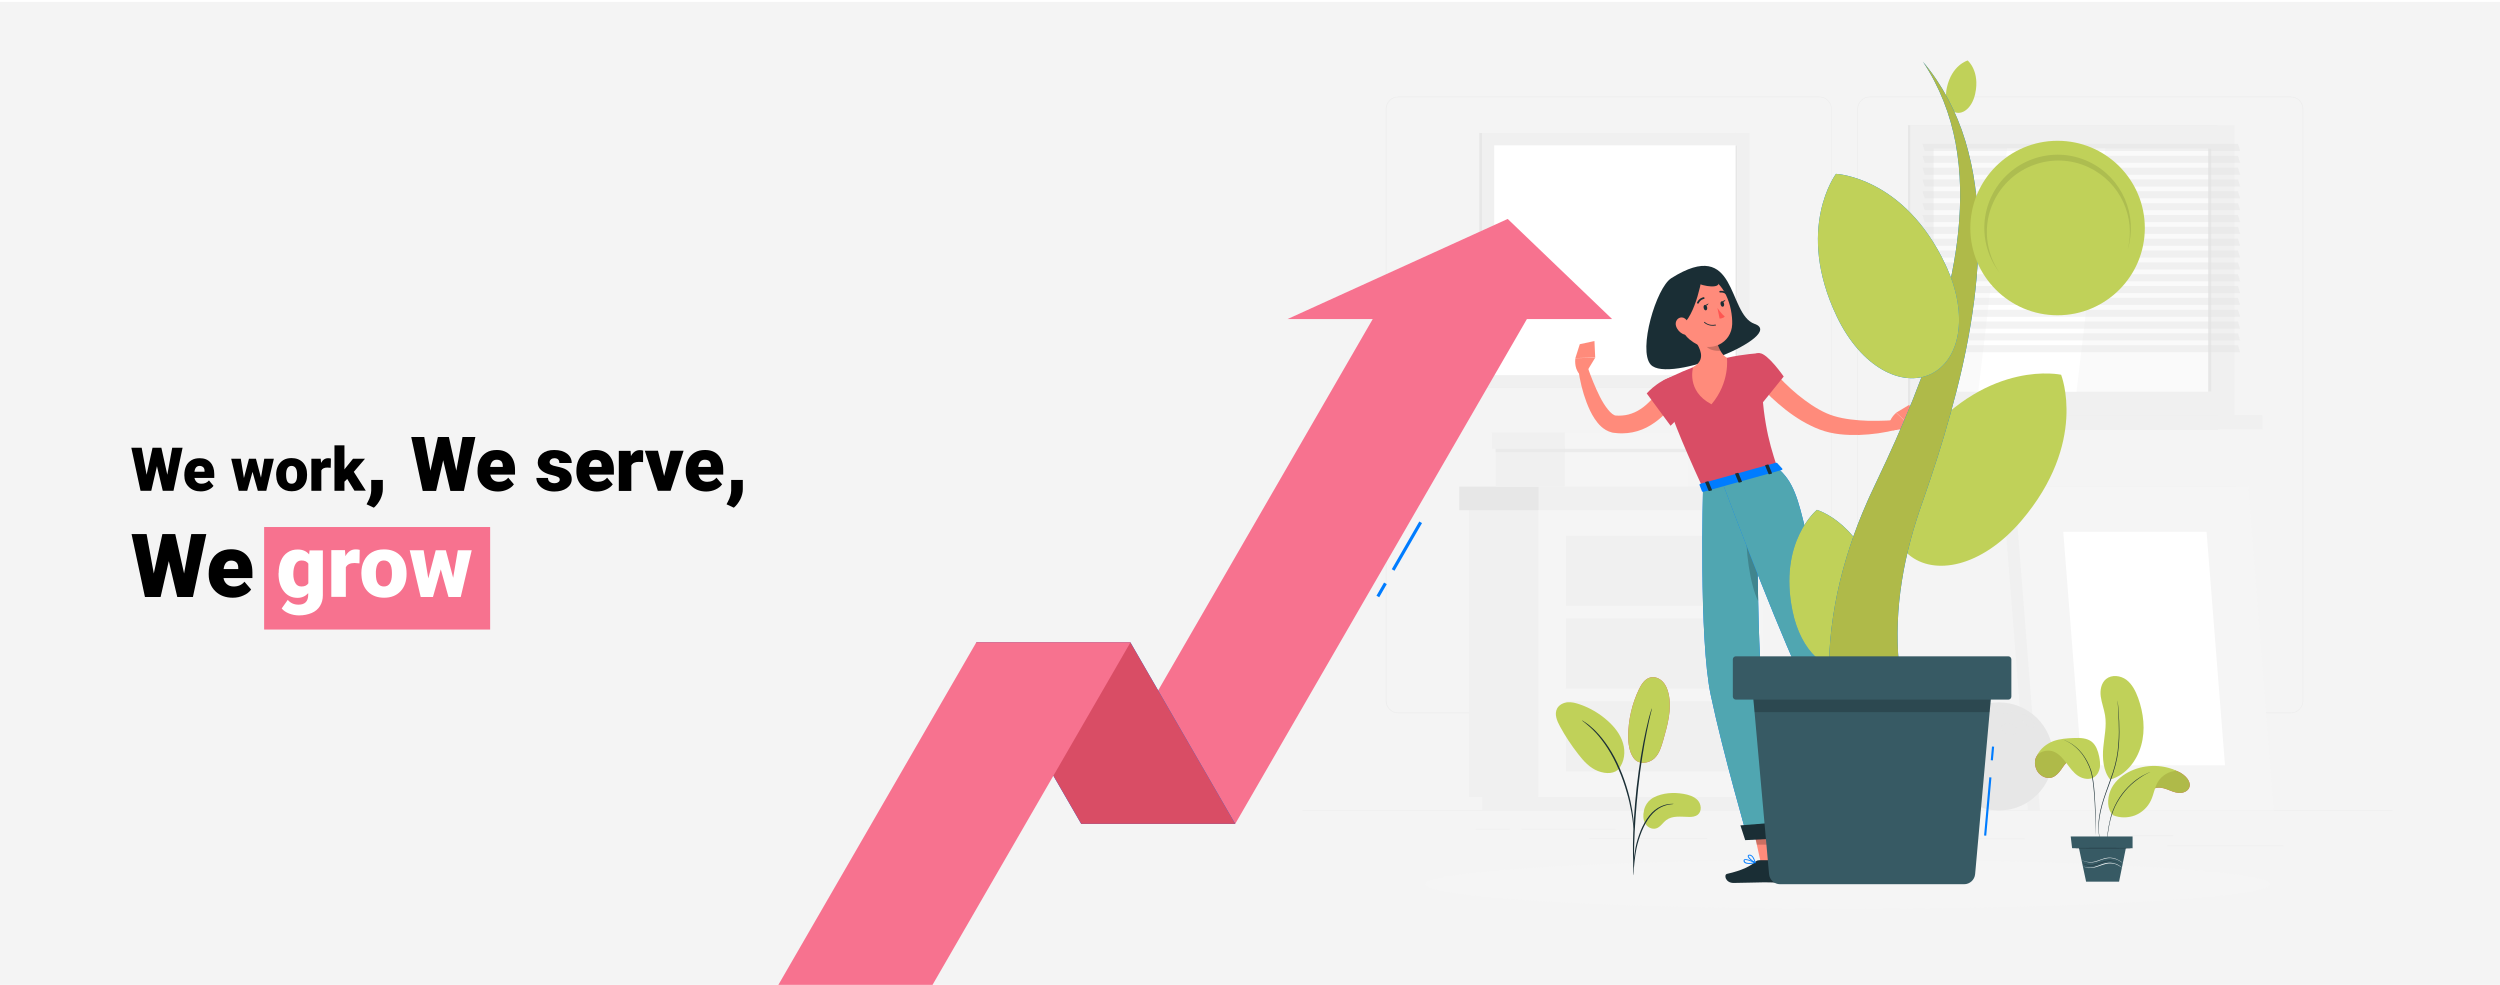 <?xml version="1.0" encoding="utf-8"?>
<!-- Generator: Adobe Illustrator 19.0.0, SVG Export Plug-In . SVG Version: 6.00 Build 0)  -->
<svg version="1.1" id="Layer_1" xmlns="http://www.w3.org/2000/svg" xmlns:xlink="http://www.w3.org/1999/xlink" x="0px" y="0px"
	 viewBox="0 0 1980 780" style="enable-background:new 0 0 1980 780;" xml:space="preserve">
<style type="text/css">
	.st0{clip-path:url(#XMLID_63_);fill:#F4F4F4;}
	.st1{clip-path:url(#XMLID_63_);}
	.st2{fill:#ECECEC;}
	.st3{fill:#E7E7E7;}
	.st4{fill:#F0F0F0;}
	.st5{fill:#FAFAFA;}
	.st6{fill:#FFFFFF;}
	.st7{opacity:0.4;}
	.st8{fill:#E1E1E1;}
	.st9{fill:#F5F5F5;}
	.st10{opacity:0.7;fill:#E7E7E7;}
	.st11{fill:#1A2E35;}
	.st12{fill:#FF8B7B;}
	.st13{fill:#D94D65;}
	.st14{opacity:0.2;}
	.st15{fill:#007CFF;}
	.st16{fill:#50A6B1;}
	.st17{fill:#FF5551;}
	.st18{fill:#C0D159;}
	.st19{fill:#AFBA49;}
	.st20{fill:#375A64;}
	.st21{opacity:0.1;}
	.st22{fill:#F7728F;}
</style>
<g id="XMLID_208_">
	<defs>
		<rect id="XMLID_207_" y="1.5" width="1980" height="780"/>
	</defs>
	<clipPath id="XMLID_63_">
		<use xlink:href="#XMLID_207_"  style="overflow:visible;"/>
	</clipPath>
	<rect id="XMLID_97_" class="st0" width="1980" height="780"/>
	<g id="XMLID_209_" class="st1">
		<g id="XMLID_497_">
			<rect id="XMLID_510_" x="1031.6" y="641.9" class="st2" width="863.2" height="0.4"/>
			<rect id="XMLID_509_" x="1716.8" y="669.7" class="st2" width="91.6" height="0.4"/>
			<rect id="XMLID_508_" x="1502.2" y="664.2" class="st2" width="101.3" height="0.4"/>
			<rect id="XMLID_507_" x="1688" y="661.8" class="st2" width="33.1" height="0.4"/>
			<rect id="XMLID_506_" x="1205.1" y="656.5" class="st2" width="74.6" height="0.4"/>
			<rect id="XMLID_505_" x="1168.8" y="656.5" class="st2" width="26.7" height="0.4"/>
			<rect id="XMLID_504_" x="1258.6" y="663.8" class="st2" width="93.6" height="0.4"/>
			<path id="XMLID_501_" class="st2" d="M1440.8,564.9h-333.4c-5.4,0-9.9-4.4-9.9-9.9V86.4c0-5.4,4.4-9.9,9.9-9.9h333.4
				c5.4,0,9.9,4.4,9.9,9.9V555C1450.7,560.5,1446.3,564.9,1440.8,564.9z M1107.5,77c-5.2,0-9.4,4.2-9.4,9.4V555
				c0,5.2,4.2,9.4,9.4,9.4h333.4c5.2,0,9.4-4.2,9.4-9.4V86.4c0-5.2-4.2-9.4-9.4-9.4H1107.5z"/>
			<path id="XMLID_498_" class="st2" d="M1814.3,564.9h-333.4c-5.4,0-9.9-4.4-9.9-9.9V86.4c0-5.4,4.4-9.9,9.9-9.9h333.4
				c5.4,0,9.9,4.4,9.9,9.9V555C1824.1,560.5,1819.7,564.9,1814.3,564.9z M1480.9,77c-5.2,0-9.4,4.2-9.4,9.4V555
				c0,5.2,4.2,9.4,9.4,9.4h333.4c5.2,0,9.4-4.2,9.4-9.4V86.4c0-5.2-4.2-9.4-9.4-9.4H1480.9z"/>
		</g>
		<g id="XMLID_434_">
			<g id="XMLID_470_">
				<rect id="XMLID_496_" x="1511.1" y="99.1" class="st3" width="245.4" height="229.7"/>
				<rect id="XMLID_495_" x="1512.9" y="99.1" class="st4" width="256.9" height="229.7"/>
				<rect id="XMLID_494_" x="1511.1" y="328.8" class="st3" width="245.4" height="11.3"/>
				<rect id="XMLID_493_" x="1535" y="328.8" class="st4" width="256.9" height="11.3"/>
				<rect id="XMLID_492_" x="1531.4" y="117.6" class="st5" width="219.8" height="192.6"/>
				<polygon id="XMLID_491_" class="st6" points="1566.8,310.2 1589.6,117.6 1667.4,117.6 1644.6,310.2 				"/>
				<rect id="XMLID_490_" x="1748.9" y="117.6" class="st3" width="2.4" height="192.6"/>
				<g id="XMLID_471_" class="st7">
					<polygon id="XMLID_489_" class="st8" points="1774.2,119.6 1524.3,119.6 1522.6,114 1772.5,114 					"/>
					<polygon id="XMLID_488_" class="st8" points="1774.2,129 1524.3,129 1522.6,123.4 1772.5,123.4 					"/>
					<polygon id="XMLID_487_" class="st8" points="1774.2,138.4 1524.3,138.4 1522.6,132.8 1772.5,132.8 					"/>
					<polygon id="XMLID_486_" class="st8" points="1774.2,147.8 1524.3,147.8 1522.6,142.1 1772.5,142.1 					"/>
					<polygon id="XMLID_485_" class="st8" points="1774.2,157.1 1524.3,157.1 1522.6,151.5 1772.5,151.5 					"/>
					<polygon id="XMLID_484_" class="st8" points="1774.2,166.5 1524.3,166.5 1522.6,160.9 1772.5,160.9 					"/>
					<polygon id="XMLID_483_" class="st8" points="1774.2,175.9 1524.3,175.9 1522.6,170.3 1772.5,170.3 					"/>
					<polygon id="XMLID_482_" class="st8" points="1774.2,185.3 1524.3,185.3 1522.6,179.6 1772.5,179.6 					"/>
					<polygon id="XMLID_481_" class="st8" points="1774.2,194.6 1524.3,194.6 1522.6,189 1772.5,189 					"/>
					<polygon id="XMLID_480_" class="st8" points="1774.2,204 1524.3,204 1522.6,198.4 1772.5,198.4 					"/>
					<polygon id="XMLID_479_" class="st8" points="1774.2,213.4 1524.3,213.4 1522.6,207.8 1772.5,207.8 					"/>
					<polygon id="XMLID_478_" class="st8" points="1774.2,222.8 1524.3,222.8 1522.6,217.1 1772.5,217.1 					"/>
					<polygon id="XMLID_477_" class="st8" points="1774.2,232.1 1524.3,232.1 1522.6,226.5 1772.5,226.5 					"/>
					<polygon id="XMLID_476_" class="st8" points="1774.2,241.5 1524.3,241.5 1522.6,235.9 1772.5,235.9 					"/>
					<polygon id="XMLID_475_" class="st8" points="1774.2,250.9 1524.3,250.9 1522.6,245.3 1772.5,245.3 					"/>
					<polygon id="XMLID_474_" class="st8" points="1774.2,260.3 1524.3,260.3 1522.6,254.6 1772.5,254.6 					"/>
					<polygon id="XMLID_473_" class="st8" points="1774.2,269.6 1524.3,269.6 1522.6,264 1772.5,264 					"/>
					<polygon id="XMLID_472_" class="st8" points="1774.2,279 1524.3,279 1522.6,273.4 1772.5,273.4 					"/>
				</g>
			</g>
			<g id="XMLID_463_">
				<g id="XMLID_464_">
					<g id="XMLID_465_">
						<rect id="XMLID_469_" x="1171.6" y="105.3" class="st3" width="203.1" height="201.6"/>
						<rect id="XMLID_468_" x="1173.7" y="105.3" class="st4" width="212" height="201.6"/>
						<rect id="XMLID_467_" x="1183.4" y="115.1" class="st6" width="192.4" height="182"/>
						<rect id="XMLID_466_" x="1374.6" y="115.1" class="st3" width="1.2" height="182"/>
					</g>
				</g>
			</g>
			<g id="XMLID_444_">
				<g id="XMLID_453_">
					<g id="XMLID_456_">
						<rect id="XMLID_462_" x="1163.4" y="404" class="st4" width="55.1" height="227.1"/>
						<rect id="XMLID_461_" x="1174" y="631.2" class="st4" width="211.8" height="10.7"/>
						<rect id="XMLID_460_" x="1218.5" y="404" class="st9" width="177.8" height="227.1"/>
						<rect id="XMLID_459_" x="1240.2" y="489.8" class="st4" width="134.4" height="55.5"/>
						<rect id="XMLID_458_" x="1240.2" y="555.4" class="st4" width="134.4" height="55.5"/>
						<rect id="XMLID_457_" x="1240.2" y="424.3" class="st4" width="134.4" height="55.5"/>
					</g>
					<rect id="XMLID_455_" x="1218.5" y="385.4" class="st4" width="185.1" height="18.7"/>
					<rect id="XMLID_454_" x="1155.7" y="385.4" class="st3" width="62.9" height="18.7"/>
				</g>
				<g id="XMLID_445_">
					<g id="XMLID_449_">
						<rect id="XMLID_452_" x="1184.6" y="345.2" class="st4" width="54.8" height="40.1"/>
						<rect id="XMLID_451_" x="1239.4" y="345.2" class="st9" width="97.2" height="40.1"/>
						<rect id="XMLID_450_" x="1184.6" y="353.6" class="st10" width="152.6" height="4.5"/>
					</g>
					<g id="XMLID_446_">
						<rect id="XMLID_448_" x="1181.6" y="342.5" class="st4" width="57.8" height="13"/>
						<rect id="XMLID_447_" x="1239.4" y="342.5" class="st9" width="100.3" height="13"/>
					</g>
				</g>
			</g>
			<g id="XMLID_440_">
				<polygon id="XMLID_443_" class="st4" points="1771.1,385.4 1585.9,385.4 1606.1,641.9 1791.3,641.9 				"/>
				<polygon id="XMLID_442_" class="st9" points="1780.7,385.4 1595.4,385.4 1615.6,641.9 1800.8,641.9 				"/>
				<polygon id="XMLID_441_" class="st6" points="1648.6,606.1 1634.1,421.2 1747.6,421.2 1762.2,606.1 				"/>
			</g>
			<g id="XMLID_435_">
				<circle id="XMLID_439_" class="st3" cx="1583.2" cy="599.1" r="42.8"/>
				
					<ellipse id="XMLID_438_" transform="matrix(-0.72 0.694 -0.694 -0.72 3159.535 -132.491)" class="st10" cx="1606.5" cy="571.4" rx="3.2" ry="6.6"/>
				
					<ellipse id="XMLID_437_" transform="matrix(-0.189 0.982 -0.982 -0.189 2438.792 -889.973)" class="st10" cx="1587" cy="562.4" rx="3.2" ry="6.6"/>
				
					<ellipse id="XMLID_436_" transform="matrix(-0.331 0.944 -0.944 -0.331 2662.665 -733.861)" class="st10" cx="1591.4" cy="576.7" rx="4.1" ry="6.6"/>
			</g>
		</g>
		<ellipse id="_x3C_Path_x3E__85_" class="st9" cx="1463.3" cy="700.3" rx="334.7" ry="19.5"/>
		<g id="XMLID_378_">
			<path id="XMLID_433_" class="st11" d="M1389.6,256.5c-21.9-7.7-13.2-69.4-65.9-36.2c-12,7.5-26.5,56.9-16.4,68.4
				C1321.3,304.6,1415.5,265.5,1389.6,256.5z"/>
			<path id="XMLID_432_" class="st12" d="M1327.9,315.1c-0.4,0.8-0.7,1.3-1,1.8l-1,1.6c-0.7,1.1-1.4,2.1-2.1,3
				c-1.5,2-3.1,3.9-4.7,5.7c-3.4,3.6-7.3,6.8-11.7,9.5c-4.4,2.7-9.3,4.7-14.5,5.7c-2.6,0.5-5.2,0.8-7.8,0.8
				c-1.3,0.1-2.6-0.1-3.9-0.1l-1.9-0.2l-1-0.1c-0.4-0.1-0.9-0.2-1.4-0.2c-3.7-0.9-6.6-2.8-8.7-4.7c-2.2-2-3.8-4.1-5.2-6.2
				c-2.8-4.2-4.7-8.5-6.4-12.9c-3.3-8.7-5.3-17.3-6.6-26.3l7.4-1.7c2.8,8,6,16,9.7,23.4c1.9,3.7,4,7.2,6.3,10
				c1.1,1.4,2.3,2.7,3.5,3.6c1.2,0.9,2.2,1.3,2.8,1.3l2.3,0.1c0.9,0,1.8,0,2.6-0.1c1.7-0.1,3.5-0.4,5.1-0.8c3.4-0.9,6.6-2.3,9.6-4.3
				c3-1.9,5.8-4.5,8.4-7.2c1.3-1.4,2.5-2.8,3.7-4.4c0.6-0.8,1.1-1.5,1.6-2.3l0.8-1.2l0.6-1L1327.9,315.1z"/>
			<path id="XMLID_431_" class="st13" d="M1332,297.2c-15.5,0.1-27.8,14.4-27.8,14.4l18.9,25.6c0,0,15.3-14.4,16.9-22.6
				C1341.8,306,1341.4,297.1,1332,297.2z"/>
			<path id="XMLID_430_" class="st12" d="M1256.6,294.5l6.8-11.2l-15.7,0.4c0,0-1.2,7.4,2.9,12.1L1256.6,294.5z"/>
			<polygon id="XMLID_429_" class="st12" points="1262.8,270.1 1251.2,272.6 1247.7,283.6 1263.4,283.2 			"/>
			<polygon id="XMLID_428_" class="st12" points="1409.9,684.3 1395.1,685.8 1387.5,651.2 1402.4,649.8 			"/>
			<polygon id="XMLID_427_" class="st12" points="1544.5,639.6 1533.3,649.6 1506.5,626.8 1517.8,616.8 			"/>
			<path id="XMLID_426_" class="st11" d="M1529.2,647.7l6.5-15.6c0.2-0.6,0.8-0.9,1.4-0.7l13.1,3.4c1.4,0.4,2.1,2,1.5,3.3
				c-2.4,5.4-3.8,7.9-6.6,14.7c-1.8,4.2-5,13.8-7.5,19.6c-2.4,5.7-8.3,3.7-7.8,1.1c2.2-11.8,0.8-18.2-0.7-23.1
				C1528.9,649.5,1528.9,648.5,1529.2,647.7z"/>
			<path id="XMLID_425_" class="st11" d="M1393.2,681.3l17.8,0c0.6,0,1.2,0.5,1.4,1.1l3.9,14.1c0.4,1.5-0.7,2.8-2.2,2.8
				c-6.2-0.1-9.3-0.5-17.1-0.5c-4.8,0-17.3,0.5-24,0.5c-6.5,0-7.9-6.6-5.2-7.2c12.1-2.7,19.1-6.4,22.8-9.9
				C1391.4,681.6,1392.3,681.3,1393.2,681.3z"/>
			<polygon id="XMLID_424_" class="st14" points="1387.5,651.2 1391.4,669 1406.6,669 1402.4,649.8 			"/>
			<polygon id="XMLID_423_" class="st14" points="1517.8,616.8 1506.6,626.8 1520.3,638.5 1531.6,628.5 			"/>
			<path id="XMLID_422_" class="st13" d="M1317.5,301.3c0,0-6.2,4.4,31.3,85.5c23.3-6.5,47.5-13.2,58.8-16.4
				c-7.7-23.7-11.8-38.4-14-90.7c0,0-13.1,0.7-25.9,3.7c-10,2.3-18.2,4.2-26.7,7.4C1329.8,295.1,1317.5,301.3,1317.5,301.3z"/>
			<path id="XMLID_421_" class="st12" d="M1356.7,254c0.7,9.1,3.4,25.3,11,29.3c0,0,2.7,19.3-12.2,36.9
				c-20.4-10.6-14.5-29.5-14.5-29.5c8.9-5,6.7-12,3.2-18.2L1356.7,254z"/>
			<path id="XMLID_420_" class="st14" d="M1359.8,271.3l-10.3-3.5c0,1,0.5,4,1.5,5.8c1.7,3.4,7.4,4.6,11.5,4.2
				C1361.5,275.9,1360.6,273.7,1359.8,271.3z"/>
			<path id="XMLID_419_" class="st12" d="M1326.9,244.6c4,14.4,5.3,20.6,14.3,26.5c13.4,8.9,30.2,0.9,30.7-14.4
				c0.4-13.8-6.2-35-21.7-37.8C1334.9,216.2,1323,230.2,1326.9,244.6z"/>
			<path id="XMLID_418_" class="st11" d="M1348.4,216.6c-1.2,9.8-8.5,43.4-22.2,43.1c-11.3-9.9-5.7-28.5-2.2-36.1
				C1327.4,216,1348.4,216.6,1348.4,216.6z"/>
			<path id="XMLID_417_" class="st11" d="M1342.6,223.5c6.9,3.7,20.5,5.3,18.3-0.3c-2.2-5.6-1.5-10.3-10.9-10.1
				C1340.7,213.1,1342.6,223.5,1342.6,223.5z"/>
			<path id="XMLID_416_" class="st12" d="M1327.4,258.2c0.9,2.9,3.1,5.2,5.4,6.3c3.4,1.7,5.9-1.2,5.5-4.8c-0.3-3.2-2.5-8-6.2-8.3
				C1328.5,251.3,1326.4,254.8,1327.4,258.2z"/>
			<g id="XMLID_412_">
				<path id="XMLID_415_" class="st15" d="M1348.8,386.8c0,0-3.4,118.8,6.1,163.7c9.9,46.7,29.2,113.3,29.2,113.3l28.2-1.4
					c0,0-13.6-84.6-16.9-120.7c-4.6-49.7-3.5-167-3.5-167L1348.8,386.8z"/>
				<path id="XMLID_414_" class="st16" d="M1348.8,386.8c0,0-3.4,118.8,6.1,163.7c9.9,46.7,29.2,113.3,29.2,113.3l28.2-1.4
					c0,0-13.6-84.6-16.9-120.7c-4.6-49.7-3.5-167-3.5-167L1348.8,386.8z"/>
				<path id="XMLID_413_" class="st14" d="M1391.8,419.5c-4.4-11-8.2-17.1-8.7-6.1c-1,23.2,3,49.7,9.4,62.8
					C1392,456.6,1391.9,436.6,1391.8,419.5z"/>
			</g>
			<polygon id="XMLID_411_" class="st11" points="1414.3,663.8 1382.2,665.4 1378.4,653.7 1413.2,650.9 			"/>
			<g id="XMLID_408_">
				<path id="XMLID_410_" class="st15" d="M1364.3,382.5c0,0,36.1,97.1,60.4,150.7c19.6,43.3,89.2,103.8,89.2,103.8l15.8-13.4
					c0,0-50.3-68.9-63.9-98.3c-43.5-94-32.1-133.8-58.3-154.8L1364.3,382.5z"/>
				<path id="XMLID_409_" class="st16" d="M1364.3,382.5c0,0,36.1,97.1,60.4,150.7c19.6,43.3,89.2,103.8,89.2,103.8l15.8-13.4
					c0,0-50.3-68.9-63.9-98.3c-43.5-94-32.1-133.8-58.3-154.8L1364.3,382.5z"/>
			</g>
			<polygon id="XMLID_407_" class="st11" points="1531.1,623.4 1513.4,639 1504.4,632.5 1525.2,614.7 			"/>
			<path id="XMLID_406_" class="st15" d="M1407.5,366.7l4.1,4.5c0.3,0.4,0,0.9-0.7,1.1l-61.7,17.2c-0.5,0.1-1,0-1.2-0.3l-2-5.1
				c-0.1-0.4,0.2-0.8,0.8-1l59.6-16.6C1406.9,366.5,1407.3,366.5,1407.5,366.7z"/>
			<path id="XMLID_405_" class="st11" d="M1401.4,375.6l1.6-0.4c0.3-0.1,0.5-0.3,0.4-0.5l-2.7-6.6c-0.1-0.2-0.4-0.3-0.7-0.2
				l-1.6,0.4c-0.3,0.1-0.5,0.3-0.4,0.5l2.7,6.6C1400.7,375.6,1401.1,375.7,1401.4,375.6z"/>
			<path id="XMLID_404_" class="st11" d="M1353.9,388.9l1.6-0.4c0.3-0.1,0.5-0.3,0.4-0.5l-2.7-6.6c-0.1-0.2-0.4-0.3-0.7-0.2
				l-1.6,0.4c-0.3,0.1-0.5,0.3-0.4,0.5l2.7,6.6C1353.2,388.9,1353.6,388.9,1353.9,388.9z"/>
			<path id="XMLID_403_" class="st11" d="M1377.6,382.2l1.6-0.4c0.3-0.1,0.5-0.3,0.4-0.5l-2.7-6.6c-0.1-0.2-0.4-0.3-0.7-0.2
				l-1.6,0.4c-0.3,0.1-0.5,0.3-0.4,0.5l2.7,6.6C1377,382.2,1377.3,382.3,1377.6,382.2z"/>
			
				<ellipse id="XMLID_402_" transform="matrix(-0.979 0.206 -0.206 -0.979 2723.787 203.845)" class="st11" cx="1351.3" cy="243.7" rx="1.4" ry="2.2"/>
			
				<ellipse id="XMLID_401_" transform="matrix(-0.979 0.206 -0.206 -0.979 2749.741 195.48)" class="st11" cx="1364.7" cy="240.9" rx="1.4" ry="2.2"/>
			<path id="XMLID_400_" class="st11" d="M1363.9,238.8l2.7-1.4C1366.6,237.4,1365.6,240,1363.9,238.8z"/>
			<path id="XMLID_399_" class="st17" d="M1360.2,243.9c0,0,3.1,4.7,5.8,6.7c-1.3,1.8-4.1,1.7-4.1,1.7L1360.2,243.9z"/>
			<path id="XMLID_398_" class="st11" d="M1358.9,257.8c0.1-0.1,0.2-0.2,0.1-0.4c0-0.2-0.2-0.3-0.4-0.3c-5.2,1.1-8.4-2-8.4-2.1
				c-0.1-0.1-0.4-0.1-0.5,0c-0.1,0.1-0.1,0.4,0,0.5c0.1,0.1,3.5,3.4,9.1,2.3C1358.8,257.8,1358.8,257.8,1358.9,257.8z"/>
			<path id="XMLID_397_" class="st11" d="M1345.2,240.4c0.1-0.1,0.2-0.2,0.2-0.3c1.4-2.9,3.9-3.3,4-3.3c0.4-0.1,0.7-0.4,0.6-0.8
				c-0.1-0.4-0.4-0.7-0.8-0.6c-0.1,0-3.4,0.5-5.1,4.1c-0.2,0.4,0,0.8,0.3,0.9C1344.7,240.6,1345,240.5,1345.2,240.4z"/>
			<path id="XMLID_396_" class="st11" d="M1368.3,233.6c0,0,0.1-0.1,0.1-0.1c0.3-0.3,0.3-0.7,0-1c-2.8-2.8-6-2.1-6.2-2.1
				c-0.4,0.1-0.6,0.5-0.5,0.8c0.1,0.4,0.5,0.6,0.8,0.5c0.1,0,2.6-0.5,4.9,1.7C1367.7,233.7,1368.1,233.8,1368.3,233.6z"/>
			<path id="XMLID_395_" class="st12" d="M1404.1,293.3c1.3,1.5,3,3.3,4.5,5c1.6,1.7,3.2,3.3,4.9,5c3.3,3.2,6.7,6.4,10.3,9.3
				c7.1,5.8,14.7,11.1,22.8,14.7c7.6,3.4,16.8,4.9,26.1,5.6c4.7,0.4,9.4,0.5,14.1,0.4c4.7,0,9.6-0.3,14.2-0.6l1.4,7.5
				c-9.9,2.6-19.7,3.9-29.9,4.3c-5.1,0.1-10.3,0-15.5-0.6c-5.2-0.6-10.5-1.7-15.8-3.7c-5-1.9-9.7-4.3-14.2-6.9
				c-4.5-2.7-8.7-5.6-12.8-8.8c-4-3.2-7.9-6.5-11.6-10c-1.8-1.8-3.6-3.6-5.4-5.5c-1.8-1.9-3.4-3.7-5.2-5.9L1404.1,293.3z"/>
			<path id="XMLID_394_" class="st12" d="M1499.2,340.9l14.9-2.3l-12.3-11.7c0,0-5.8,4.7-5.8,11L1499.2,340.9z"/>
			<polygon id="XMLID_393_" class="st12" points="1522.1,326.7 1511.8,320.8 1501.8,326.8 1514.1,338.5 			"/>
			<path id="XMLID_392_" class="st13" d="M1393.6,279.7c6.4,0.2,19.1,18.5,19.1,18.5l-18.3,22.7c0,0-10.7-14.9-10.3-23.3
				C1384.4,289,1386.3,279.5,1393.6,279.7z"/>
			<path id="XMLID_389_" class="st15" d="M1526.4,655.8c-0.2-0.1-0.3-0.1-0.5-0.2c-0.5-0.3-0.6-0.7-0.6-1c-0.1-1.9,4.4-5,4.9-5.3
				c0.1-0.1,0.3-0.1,0.4,0c0.1,0.1,0.2,0.2,0.2,0.4c-0.3,2-1.1,5.4-2.9,6.2C1527.4,656,1526.9,656,1526.4,655.8z M1529.9,650.3
				c-1.8,1.3-3.9,3.2-3.9,4.2c0,0.1,0,0.3,0.3,0.4c0.5,0.3,0.9,0.3,1.3,0.2C1528.5,654.7,1529.3,652.9,1529.9,650.3z"/>
			<path id="XMLID_386_" class="st15" d="M1524.2,651.3c-0.1-0.1-0.3-0.1-0.4-0.2c-0.3-0.2-0.7-0.6-0.5-1.5c0.2-0.5,0.5-1,1-1.2
				c2-0.9,6,0.7,6.1,0.8c0.1,0,0.2,0.2,0.2,0.3c0,0.1,0,0.3-0.1,0.3C1529.4,650.7,1525.9,651.9,1524.2,651.3z M1529.5,649.6
				c-1.4-0.5-3.7-1.1-4.8-0.5c-0.3,0.2-0.5,0.4-0.6,0.8c-0.1,0.4,0,0.6,0.2,0.7c0.9,0.6,3.8,0,5.4-0.9
				C1529.5,649.6,1529.5,649.6,1529.5,649.6z"/>
			<path id="XMLID_383_" class="st15" d="M1385.3,684.2c-1.4,0-2.7-0.2-3.5-0.8c-0.6-0.4-0.9-1-0.9-1.7c0-0.5,0.2-0.8,0.4-1
				c1.6-1.1,7.7,1.7,8.9,2.2c0.1,0.1,0.2,0.2,0.2,0.4c0,0.2-0.1,0.3-0.3,0.3C1388.9,683.9,1387,684.2,1385.3,684.2z M1382.5,681.1
				c-0.3,0-0.5,0-0.7,0.2c-0.1,0-0.1,0.1-0.1,0.3c0,0.5,0.2,0.9,0.6,1.2c1,0.8,3.5,0.9,6.7,0.3
				C1386.8,682.2,1383.9,681.1,1382.5,681.1z"/>
			<path id="XMLID_380_" class="st15" d="M1390.1,683.6c0,0-0.1,0-0.1,0c-2-0.8-6.1-4.1-5.8-5.8c0.1-0.4,0.3-0.8,1.2-0.9
				c3.5-0.4,5,6,5.1,6.3c0,0.1,0,0.3-0.1,0.4C1390.3,683.6,1390.2,683.6,1390.1,683.6z M1385.7,677.6c-0.1,0-0.2,0-0.2,0
				c-0.4,0-0.6,0.2-0.6,0.3c-0.1,1,2.7,3.5,4.7,4.7C1389.1,681,1387.8,677.6,1385.7,677.6z"/>
			<path id="XMLID_379_" class="st11" d="M1350.5,241.7l2.7-1.4C1353.2,240.3,1352.2,242.8,1350.5,241.7z"/>
		</g>
		<g id="XMLID_357_">
			<g id="XMLID_361_">
				<g id="XMLID_375_">
					<path id="XMLID_377_" class="st15" d="M1439,403.8c0,0-30.7,25.1-19.3,80.2c6.7,32.5,27,49,44.8,45.4
						c17.8-3.6,30-26.7,23.5-59.3C1477,414.9,1439,403.8,1439,403.8z"/>
					<path id="XMLID_376_" class="st18" d="M1439,403.8c0,0-30.7,25.1-19.3,80.2c6.7,32.5,27,49,44.8,45.4
						c17.8-3.6,30-26.7,23.5-59.3C1477,414.9,1439,403.8,1439,403.8z"/>
				</g>
				<path id="XMLID_374_" class="st18" d="M1632.4,296.8c0,0-56.3-12.5-109.2,50.2c-31.1,37-31.8,75.1-11.6,92.2
					c20.1,17.1,57.6,10.2,89.1-26.5C1653.9,350.4,1632.4,296.8,1632.4,296.8z"/>
				<path id="XMLID_373_" class="st18" d="M1558.4,47.9c0,0-12.6,3.5-16.5,21.6c-2.3,10.7,1.6,18.4,7.4,19.7
					c5.8,1.3,12.6-4.1,15-14.7C1568.4,56.3,1558.4,47.9,1558.4,47.9z"/>
				<g id="XMLID_370_">
					<path id="XMLID_372_" class="st15" d="M1458.6,605.9c-7.4-26-10.6-52.7-10.1-78.9c0.5-26.2,4.6-51.9,11.3-76.5
						c3.4-12.3,7.4-24.3,11.9-36c2.3-5.9,4.7-11.6,7.2-17.3c1.2-2.9,2.6-5.7,3.9-8.5l1.9-4.1l1.9-4c10.1-21.2,19.6-42.4,28.3-64
						c8.6-21.6,16.4-43.5,22.7-65.8c6.3-22.3,11.1-45,13.4-68c2.3-23,2.1-46.3-2.1-69.2c-4.2-22.8-12.8-45.1-26-64.8
						c15.3,18.1,26.7,39.8,33.7,63c7,23.2,10,47.5,10.3,71.8c0.3,24.3-2.1,48.6-6,72.5c-3.9,23.9-9.4,47.5-15.9,70.8
						c-6.4,23.3-13.8,46.2-21.7,68.9l-1.5,4.2l-0.7,2.1l-0.7,2c-0.9,2.7-1.8,5.3-2.6,8c-1.7,5.4-3.3,10.7-4.7,16.1
						c-2.9,10.8-5.2,21.6-6.9,32.5c-3.4,21.7-4.3,43.5-2.3,64.5c2,21.1,6.9,41.5,14.7,60.4L1458.6,605.9z"/>
					<path id="XMLID_371_" class="st19" d="M1458.6,605.9c-7.4-26-10.6-52.7-10.1-78.9c0.5-26.2,4.6-51.9,11.3-76.5
						c3.4-12.3,7.4-24.3,11.9-36c2.3-5.9,4.7-11.6,7.2-17.3c1.2-2.9,2.6-5.7,3.9-8.5l1.9-4.1l1.9-4c10.1-21.2,19.6-42.4,28.3-64
						c8.6-21.6,16.4-43.5,22.7-65.8c6.3-22.3,11.1-45,13.4-68c2.3-23,2.1-46.3-2.1-69.2c-4.2-22.8-12.8-45.1-26-64.8
						c15.3,18.1,26.7,39.8,33.7,63c7,23.2,10,47.5,10.3,71.8c0.3,24.3-2.1,48.6-6,72.5c-3.9,23.9-9.4,47.5-15.9,70.8
						c-6.4,23.3-13.8,46.2-21.7,68.9l-1.5,4.2l-0.7,2.1l-0.7,2c-0.9,2.7-1.8,5.3-2.6,8c-1.7,5.4-3.3,10.7-4.7,16.1
						c-2.9,10.8-5.2,21.6-6.9,32.5c-3.4,21.7-4.3,43.5-2.3,64.5c2,21.1,6.9,41.5,14.7,60.4L1458.6,605.9z"/>
				</g>
				<path id="XMLID_369_" class="st20" d="M1577.6,544.2l-1.8,19.8l-11.5,128.3c-0.4,4.5-4.2,8-8.7,8h-145.8c-4.5,0-8.3-3.5-8.7-8
					L1389.6,564l-1.8-19.8H1577.6z"/>
				
					<rect id="XMLID_368_" x="1573.5" y="615.6" transform="matrix(0.996 8.909314e-002 -8.909314e-002 0.996 63.166 -137.721)" class="st15" width="1.7" height="46.3"/>
				
					<rect id="XMLID_367_" x="1577.2" y="591.3" transform="matrix(0.996 8.909314e-002 -8.909314e-002 0.996 59.442 -138.223)" class="st15" width="1.7" height="10.9"/>
				<g id="XMLID_364_">
					<path id="XMLID_366_" class="st15" d="M1454.1,137.7c0,0-32.6,43.3,0.6,112.9c19.6,41,52,56.3,74.4,45.7
						c22.4-10.6,31.1-45.3,11.8-86.5C1508.2,140,1454.1,137.7,1454.1,137.7z"/>
					<path id="XMLID_365_" class="st18" d="M1454.1,137.7c0,0-32.6,43.3,0.6,112.9c19.6,41,52,56.3,74.4,45.7
						c22.4-10.6,31.1-45.3,11.8-86.5C1508.2,140,1454.1,137.7,1454.1,137.7z"/>
				</g>
				<polygon id="XMLID_363_" class="st14" points="1577.6,544.2 1575.8,564 1389.6,564 1387.8,544.2 				"/>
				<path id="XMLID_362_" class="st20" d="M1590.6,554.1h-215.8c-1.3,0-2.4-1.1-2.4-2.4v-29.5c0-1.3,1.1-2.4,2.4-2.4h215.8
					c1.3,0,2.4,1.1,2.4,2.4v29.5C1593,553,1591.9,554.1,1590.6,554.1z"/>
			</g>
			<g id="XMLID_358_">
				<circle id="XMLID_360_" class="st18" cx="1629.6" cy="180.6" r="69.1"/>
				<path id="XMLID_359_" class="st21" d="M1685.1,197.8c6.6-25.8-5.8-53.4-30.7-65.2c-28.3-13.4-62-1.2-75.4,27
					c-9,19-6.4,40.5,4.8,56.6c-13-16.7-16.3-40-6.7-60.4c13.7-29,48.3-41.4,77.3-27.7C1680.9,140.7,1693.5,170.6,1685.1,197.8z"/>
			</g>
		</g>
		<g id="XMLID_125_">
			<g id="XMLID_222_">
				<g id="XMLID_223_">
					<g id="XMLID_224_">
						<g id="XMLID_225_">
							<path id="XMLID_226_" class="st13" d="M1700.4,632c0.9-3.1,2.8-6.2,5.8-7.5c3.1-1.3,6.7-0.6,9.9,0.6c3.2,1.2,6.3,2.7,9.7,2.9
								c3.4,0.2,7.2-1.4,8.2-4.6c1-3-0.9-6.3-3.2-8.5c-4.8-4.7-12.1-6.6-18.6-5.1c-6.5,1.6-12.1,6.6-14.3,13"/>
						</g>
					</g>
				</g>
			</g>
			<g id="XMLID_132_">
				<g id="XMLID_216_">
					<g id="XMLID_217_">
						<g id="XMLID_218_">
							<g id="XMLID_219_">
								<g id="XMLID_220_">
									<path id="XMLID_221_" class="st19" d="M1700.4,632c0.9-3.1,2.8-6.2,5.8-7.5c3.1-1.3,6.7-0.6,9.9,0.6
										c3.2,1.2,6.3,2.7,9.7,2.9c3.4,0.2,7.2-1.4,8.2-4.6c1-3-0.9-6.3-3.2-8.5c-4.8-4.7-12.1-6.6-18.6-5.1
										c-6.5,1.6-12.1,6.6-14.3,13"/>
								</g>
							</g>
						</g>
					</g>
				</g>
				<g id="XMLID_211_">
					<g id="XMLID_212_">
						<g id="XMLID_213_">
							<g id="XMLID_214_">
								<path id="XMLID_215_" class="st18" d="M1673.6,645.7c-5-4.7-4.7-13-2.2-19.4c2.5-6.4,7.9-11.3,14-14.6
									c11.7-6.3,26.4-6.8,38.5-1.2c-6,0.2-11.7,3.6-14.8,8.7c-2.7,4.5-3.3,10-5.6,14.8c-2.5,5.3-7.1,9.6-12.6,11.8
									C1685.3,647.9,1679,647.9,1673.6,645.7"/>
							</g>
						</g>
					</g>
				</g>
				<g id="XMLID_202_">
					<g id="XMLID_203_">
						<g id="XMLID_204_">
							<g id="XMLID_206_">
								<path id="XMLID_210_" class="st18" d="M1671.2,617.3c-5.5-6.5-6.2-16.9-5.4-25.4c0.8-8.5,2.8-17,1.4-25.4
									c-0.8-5-2.7-9.8-3.4-14.8c-0.7-5,0.3-10.7,4.2-13.9c4.5-3.7,11.5-2.8,16.1,0.6c4.6,3.5,7.3,9,9.3,14.4
									c4.3,12,5.9,25.3,2.4,37.6c-3.5,12.3-11.9,23.2-24.1,26.9"/>
							</g>
						</g>
					</g>
				</g>
				<g id="XMLID_196_">
					<g id="XMLID_197_">
						<g id="XMLID_198_">
							<g id="XMLID_199_">
								<g id="XMLID_200_">
									<path id="XMLID_201_" class="st11" d="M1668.5,670.6c0,0,0-0.3,0-0.7c0-0.5,0-1.2,0-2.1c0.1-1.9,0.3-4.6,0.7-7.9
										c0.4-3.3,1.1-7.2,2.1-11.5c1-4.3,2.8-8.9,5.3-13.4c2.5-4.5,5.5-8.3,8.6-11.5c3.1-3.2,6.2-5.7,9-7.5c1.4-1,2.7-1.7,3.9-2.3
										c1.2-0.6,2.2-1.1,3-1.5c0.8-0.3,1.5-0.6,2-0.8c0.5-0.2,0.7-0.3,0.7-0.3c0,0-0.2,0.1-0.7,0.3c-0.5,0.2-1.1,0.5-1.9,0.9
										c-0.8,0.4-1.8,1-3,1.6c-1.1,0.7-2.4,1.4-3.8,2.4c-2.7,1.9-5.9,4.4-8.9,7.5c-3,3.2-6,7-8.5,11.4c-5.1,8.9-6.5,18.2-7.5,24.7
										c-0.5,3.3-0.7,6-0.8,7.8c-0.1,0.9-0.1,1.6-0.1,2.1C1668.6,670.4,1668.5,670.6,1668.5,670.6z"/>
								</g>
							</g>
						</g>
					</g>
				</g>
				<g id="XMLID_173_">
					<g id="XMLID_191_">
						<g id="XMLID_192_">
							<g id="XMLID_193_">
								<g id="XMLID_194_">
									<path id="XMLID_195_" class="st13" d="M1621,591.6c-10.2,6.2-10.2,11.8-8.5,17c1.7,5.3,8,9,13.1,7c2.9-1.1,5.1-3.7,6.9-6.2
										c1.8-2.6,3.5-5.3,6.1-7.1c2.5-1.8,6.2-2.5,8.8-0.7"/>
								</g>
							</g>
						</g>
					</g>
					<g id="XMLID_185_">
						<g id="XMLID_186_">
							<g id="XMLID_187_">
								<g id="XMLID_188_">
									<g id="XMLID_189_">
										<path id="XMLID_190_" class="st19" d="M1621,591.6c-10.2,6.2-10.2,11.8-8.5,17c1.7,5.3,8,9,13.1,7
											c2.9-1.1,5.1-3.7,6.9-6.2c1.8-2.6,3.5-5.3,6.1-7.1c2.5-1.8,6.2-2.5,8.8-0.7"/>
									</g>
								</g>
							</g>
						</g>
					</g>
					<g id="XMLID_180_">
						<g id="XMLID_181_">
							<g id="XMLID_182_">
								<g id="XMLID_183_">
									<path id="XMLID_184_" class="st18" d="M1613.4,598.3c2.7-3.7,9.3-4.8,13.4-2.9c4.2,1.8,7.2,5.5,9.9,9.1
										c2.7,3.6,5.4,7.5,9.2,10c3.8,2.5,9.1,3.4,12.8,0.9c2.5-1.7,3.9-4.6,4.4-7.5c0.4-3,0-6-0.6-8.9c-0.9-4.3-2.4-8.7-5.8-11.5
										c-3.8-3-9.1-3.2-14-3c-5.6,0.2-11.3,0.6-16.5,2.5C1620.9,589,1615.6,593.2,1613.4,598.3"/>
								</g>
							</g>
						</g>
					</g>
					<g id="XMLID_174_">
						<g id="XMLID_175_">
							<g id="XMLID_176_">
								<g id="XMLID_177_">
									<g id="XMLID_178_">
										<path id="XMLID_179_" class="st11" d="M1660,662.5c0,0,0-0.1,0-0.2c0-0.2,0-0.4,0-0.7c0-0.6-0.1-1.5-0.1-2.5
											c-0.1-2.2-0.2-5.4-0.3-9.3c-0.1-3.9-0.3-8.6-0.6-13.8c-0.3-5.2-0.7-10.9-1.5-16.8c-0.4-3-0.9-5.9-1.7-8.5
											c-0.8-2.7-1.9-5.2-3.1-7.5c-1.2-2.3-2.5-4.4-3.9-6.2c-1.4-1.8-2.9-3.4-4.3-4.7c-2.9-2.6-5.7-4.3-7.6-5.2
											c-0.5-0.2-0.9-0.5-1.3-0.6c-0.4-0.1-0.7-0.3-1-0.4c-0.2-0.1-0.4-0.2-0.6-0.2c-0.1-0.1-0.2-0.1-0.2-0.1s0.1,0,0.2,0.1
											c0.2,0.1,0.4,0.1,0.6,0.2c0.3,0.1,0.6,0.2,1,0.3c0.4,0.1,0.8,0.4,1.3,0.6c2,0.9,4.8,2.5,7.8,5.1c1.5,1.3,2.9,2.9,4.4,4.7
											c1.4,1.8,2.8,3.9,4,6.2c1.2,2.3,2.3,4.8,3.2,7.5c0.8,2.7,1.3,5.6,1.7,8.6c0.8,6,1.2,11.7,1.4,16.9
											c0.3,5.2,0.4,9.9,0.5,13.8c0.1,3.9,0.1,7.1,0.1,9.3c0,1.1,0,1.9,0,2.5c0,0.3,0,0.5,0,0.7
											C1660.1,662.4,1660.1,662.5,1660,662.5z"/>
									</g>
								</g>
							</g>
						</g>
					</g>
				</g>
				<g id="XMLID_167_">
					<g id="XMLID_168_">
						<g id="XMLID_169_">
							<g id="XMLID_170_">
								<g id="XMLID_171_">
									<path id="XMLID_172_" class="st11" d="M1663.7,667.1c0,0-0.6-1.5-1.1-4.4c-0.5-2.9-0.9-7.1-0.5-12.3
										c0.4-5.2,1.8-11.3,3.9-17.8c2.1-6.6,4.9-13.6,7.4-21.1c1.2-3.8,2.2-7.5,2.9-11.2c0.7-3.7,1.2-7.2,1.4-10.7
										c0.6-6.8,0.5-13,0.3-18.2c-0.2-5.2-0.5-9.4-0.6-12.3c-0.1-1.4-0.2-2.5-0.2-3.3c0-0.4,0-0.7,0-0.9c0-0.2,0-0.3,0-0.3
										c0,0,0,0.1,0,0.3c0,0.2,0.1,0.5,0.1,0.9c0.1,0.8,0.2,1.9,0.3,3.3c0.2,2.9,0.6,7.1,0.8,12.3c0.2,5.2,0.3,11.4-0.2,18.3
										c-0.3,3.4-0.7,7-1.4,10.7c-0.7,3.7-1.7,7.4-2.9,11.2c-2.4,7.6-5.3,14.6-7.4,21.1c-2.1,6.5-3.5,12.6-4,17.7
										c-0.5,5.2-0.2,9.4,0.3,12.2c0.3,1.4,0.5,2.5,0.7,3.3c0.1,0.4,0.2,0.6,0.2,0.8C1663.7,667,1663.7,667.1,1663.7,667.1z"/>
								</g>
							</g>
						</g>
					</g>
				</g>
				<g id="XMLID_162_">
					<g id="XMLID_163_">
						<g id="XMLID_164_">
							<g id="XMLID_165_">
								<polygon id="XMLID_166_" class="st20" points="1689,671.7 1641.1,671.7 1640,662.5 1689,662.5 								"/>
							</g>
						</g>
					</g>
				</g>
				<g id="XMLID_157_">
					<g id="XMLID_158_">
						<g id="XMLID_159_">
							<g id="XMLID_160_">
								<polygon id="XMLID_161_" class="st20" points="1646.3,670.6 1652.2,698.3 1678.3,698.3 1683.9,670.6 								"/>
							</g>
						</g>
					</g>
				</g>
				<g id="XMLID_151_">
					<g id="XMLID_152_">
						<g id="XMLID_153_">
							<g id="XMLID_154_">
								<g id="XMLID_155_">
									
										<ellipse id="XMLID_156_" transform="matrix(1 2.802747e-003 -2.802747e-003 1 1.889 -4.665)" class="st20" cx="1665.5" cy="671.6" rx="23.5" ry="0.2"/>
								</g>
							</g>
						</g>
					</g>
				</g>
				<g id="XMLID_145_">
					<g id="XMLID_146_">
						<g id="XMLID_147_">
							<g id="XMLID_148_">
								<g id="XMLID_149_">
									<path id="XMLID_150_" class="st11" d="M1680.8,685.3c-0.1,0.1-1.4-1.3-4.2-2.4c-1.4-0.6-3.2-1-5.1-1
										c-2-0.1-4.1,0.4-6.3,1.2c-2.2,0.7-4.2,1.6-6.2,2.1c-2,0.4-3.9,0.4-5.4,0.2c-1.5-0.2-2.7-0.7-3.4-1.1
										c-0.4-0.2-0.7-0.4-0.8-0.5c-0.2-0.1-0.3-0.2-0.3-0.2c0,0,0.4,0.2,1.2,0.6c0.8,0.3,1.9,0.7,3.4,0.9c1.5,0.2,3.3,0.2,5.2-0.3
										c1.9-0.5,4-1.3,6.2-2.1c2.2-0.8,4.4-1.2,6.5-1.1c2,0.1,3.8,0.5,5.2,1.2c1.4,0.6,2.4,1.3,3.1,1.8c0.3,0.3,0.6,0.5,0.7,0.6
										C1680.7,685.2,1680.8,685.3,1680.8,685.3z"/>
								</g>
							</g>
						</g>
					</g>
				</g>
				<g id="XMLID_139_">
					<g id="XMLID_140_">
						<g id="XMLID_141_">
							<g id="XMLID_142_">
								<g id="XMLID_143_">
									<path id="XMLID_144_" class="st6" d="M1680.4,687.2c-0.1,0.1-1.4-1.3-4-2.4c-1.3-0.6-3-1-4.9-1c-1.9-0.1-4,0.4-6.1,1.1
										c-2.1,0.7-4.1,1.5-6,2c-1.9,0.5-3.7,0.7-5.2,0.6c-1.5-0.1-2.6-0.5-3.4-0.9c-0.4-0.2-0.6-0.4-0.8-0.5
										c-0.2-0.1-0.3-0.2-0.3-0.2c0,0,0.4,0.2,1.1,0.6c0.7,0.3,1.9,0.7,3.3,0.7c1.4,0.1,3.2-0.1,5-0.7c1.9-0.5,3.8-1.3,5.9-2.1
										c2.1-0.7,4.3-1.2,6.3-1.1c2,0.1,3.7,0.5,5.1,1.1c1.4,0.6,2.3,1.3,3,1.8c0.3,0.3,0.6,0.5,0.7,0.6
										C1680.3,687.1,1680.4,687.2,1680.4,687.2z"/>
								</g>
							</g>
						</g>
					</g>
				</g>
				<g id="XMLID_133_">
					<g id="XMLID_134_">
						<g id="XMLID_135_">
							<g id="XMLID_136_">
								<g id="XMLID_137_">
									<path id="XMLID_138_" class="st6" d="M1681.2,683.5c-0.1,0.1-1.5-1.3-4.3-2.6c-1.4-0.6-3.2-1.1-5.3-1.3
										c-2-0.1-4.3,0.4-6.5,1.1c-2.3,0.8-4.3,1.7-6.4,2.1c-2.1,0.4-4,0.3-5.5,0c-1.6-0.3-2.8-0.7-3.6-1.1
										c-0.4-0.2-0.7-0.4-0.9-0.5c-0.2-0.1-0.3-0.2-0.3-0.2c0,0,0.4,0.2,1.2,0.6c0.8,0.4,2,0.7,3.5,1c1.5,0.2,3.4,0.3,5.4-0.1
										c2-0.4,4.1-1.4,6.4-2.1c2.3-0.8,4.6-1.3,6.7-1.1c2.1,0.1,3.9,0.7,5.4,1.4c1.4,0.6,2.5,1.4,3.2,1.9c0.3,0.3,0.6,0.5,0.8,0.7
										C1681.2,683.4,1681.3,683.5,1681.2,683.5z"/>
								</g>
							</g>
						</g>
					</g>
				</g>
			</g>
			<g id="XMLID_126_">
				<g id="XMLID_127_">
					<g id="XMLID_128_">
						<g id="XMLID_129_">
							<g id="XMLID_130_">
								<ellipse id="XMLID_131_" class="st11" cx="1665.4" cy="671.7" rx="24.1" ry="0.2"/>
							</g>
						</g>
					</g>
				</g>
			</g>
		</g>
		<g id="XMLID_4_">
			<g id="XMLID_121_">
				<g id="XMLID_122_">
					<g id="XMLID_123_">
						<path id="XMLID_124_" class="st13" d="M1293.7,600.2c4.3,6.2,12.7,4.1,16.6,0.4s5.5-9.2,7-14.4c3.4-11.9,6.9-24.3,4.3-36.4
							c-0.8-3.6-2.1-7.2-4.7-9.9c-2.5-2.7-6.5-4.3-10-3.3c-4.2,1.1-6.9,5.3-8.8,9.2c-5.6,11.6-8.5,24.4-8.6,37.3
							C1289.6,589,1290.3,595.3,1293.7,600.2"/>
					</g>
				</g>
			</g>
			<g id="XMLID_117_">
				<g id="XMLID_118_">
					<g id="XMLID_119_">
						<path id="XMLID_120_" class="st18" d="M1293.7,600.2c4.3,6.2,12.7,4.1,16.6,0.4s5.5-9.2,7-14.4c3.4-11.9,6.9-24.3,4.3-36.4
							c-0.8-3.6-2.1-7.2-4.7-9.9c-2.5-2.7-6.5-4.3-10-3.3c-4.2,1.1-6.9,5.3-8.8,9.2c-5.6,11.6-8.5,24.4-8.6,37.3
							C1289.6,589,1290.3,595.3,1293.7,600.2"/>
					</g>
				</g>
			</g>
			<g id="XMLID_113_">
				<g id="XMLID_114_">
					<g id="XMLID_115_">
						<path id="XMLID_116_" class="st18" d="M1309.9,631.5c7.1-3.6,15.4-4.1,23.2-2.8c4.2,0.7,8.6,2,11.5,5.1
							c2.9,3.2,3.4,8.7,0.1,11.4c-2,1.6-4.7,1.9-7.2,1.8c-6.1-0.1-12.9-1.2-17.8,2.5c-2.8,2.1-4.7,5.6-8,6.6c-3.3,1-7-0.9-8.7-3.9
							c-1.7-3-1.8-6.6-1-10C1301.9,642.4,1302.8,635.1,1309.9,631.5z"/>
					</g>
				</g>
			</g>
			<g id="XMLID_109_">
				<g id="XMLID_110_">
					<g id="XMLID_111_">
						<path id="XMLID_112_" class="st18" d="M1281.9,609.1c4.7-5.6,5.6-13.7,3.5-20.6c-2.1-7-6.8-12.9-12.2-17.7
							c-6.4-5.7-13.8-10.1-21.9-12.9c-3.2-1.1-6.5-2-9.8-1.7c-3.3,0.3-6.7,2-8.3,5c-2.3,4.4-0.1,9.7,2.3,14.1
							c4.2,7.7,9,15,14.4,21.9c4.3,5.6,9.2,11,15.8,13.5c6.6,2.5,13.4,2.2,16.9-2.3"/>
					</g>
				</g>
			</g>
			<g id="XMLID_104_">
				<g id="XMLID_105_">
					<g id="XMLID_106_">
						<g id="XMLID_107_">
							<path id="XMLID_108_" class="st11" d="M1293.4,693.2c0.1,0,0.2-1,0.4-2.8c0.2-2,0.4-4.6,0.7-7.6c0.4-3.2,0.8-7,1.7-11.2
								c0.9-4.2,2.3-8.7,4.1-13.2c1.9-4.5,4.1-8.7,6.8-12c2.6-3.3,5.7-5.7,8.5-7.1c2.9-1.4,5.4-2,7.2-2.2c1.8-0.2,2.8-0.3,2.8-0.4
								c0-0.1-1-0.1-2.8,0c-1.8,0.1-4.5,0.6-7.5,2c-3,1.3-6.3,3.8-9,7.2c-2.8,3.4-5.1,7.6-7,12.2c-1.8,4.7-3.2,9.2-4,13.4
								c-0.8,4.2-1.2,8.1-1.5,11.4c-0.2,3.2-0.3,5.9-0.4,7.7C1293.3,692.2,1293.4,693.2,1293.4,693.2z"/>
						</g>
					</g>
				</g>
			</g>
			<g id="XMLID_99_">
				<g id="XMLID_100_">
					<g id="XMLID_101_">
						<g id="XMLID_102_">
							<path id="XMLID_103_" class="st11" d="M1294,687.3c0,0,0.1-0.4,0.1-1.3c0-1,0-2.2,0-3.7c0-3.2,0-7.9,0.2-13.7
								c0.3-11.5,1.3-27.4,3.2-44.9c1.9-17.5,4.5-33.2,6.8-44.5c0.6-2.8,1.1-5.4,1.6-7.6c0.5-2.2,0.9-4.2,1.3-5.7
								c0.4-1.5,0.6-2.7,0.9-3.6c0.2-0.8,0.3-1.3,0.2-1.3c0,0-0.2,0.4-0.5,1.2c-0.3,0.9-0.6,2.1-1.1,3.6c-0.5,1.5-1,3.5-1.5,5.7
								c-0.6,2.2-1.2,4.8-1.8,7.6c-2.5,11.3-5.2,27-7.2,44.6c-1.9,17.5-2.8,33.5-2.9,45c-0.1,5.8,0.1,10.5,0.2,13.7
								c0.1,1.5,0.2,2.7,0.2,3.7C1293.9,686.9,1293.9,687.3,1294,687.3z"/>
						</g>
					</g>
				</g>
			</g>
			<g id="XMLID_93_">
				<g id="XMLID_94_">
					<g id="XMLID_95_">
						<g id="XMLID_96_">
							<path id="XMLID_98_" class="st11" d="M1294,656.6c0.1,0,0.1-1.4,0-3.9c-0.1-2.5-0.5-6.1-1.2-10.5c-0.7-4.4-1.8-9.6-3.4-15.3
								c-1.6-5.7-3.7-11.9-6.4-18.1c-5.3-12.6-12.5-22.9-18.8-29.3c-1.5-1.7-3.1-2.9-4.4-4.1c-0.7-0.6-1.3-1.1-1.9-1.6
								c-0.6-0.4-1.2-0.8-1.7-1.2c-2.1-1.4-3.2-2.2-3.3-2.1c-0.2,0.3,4.6,3.1,10.7,9.6c6.1,6.5,13.1,16.7,18.3,29.2
								c2.7,6.2,4.8,12.3,6.4,18c1.7,5.6,2.8,10.8,3.6,15.2c0.8,4.4,1.3,7.9,1.5,10.4C1293.8,655.2,1294,656.6,1294,656.6z"/>
						</g>
					</g>
				</g>
			</g>
		</g>
	</g>
	<g id="XMLID_267_" class="st1">
		<g id="XMLID_269_">
			
				<rect id="XMLID_61_" x="1092.6" y="461.5" transform="matrix(0.866 0.5 -0.5 0.866 380.719 -484.576)" class="st15" width="2.5" height="12"/>
			
				<rect id="XMLID_60_" x="1112.7" y="411" transform="matrix(0.866 0.5 -0.5 0.866 365.98 -499.246)" class="st15" width="2.5" height="43.6"/>
			<polygon id="XMLID_59_" class="st22" points="1194.1,173.4 1019.7,252.7 1087.2,252.7 856.2,652.5 978.3,652.5 1209.3,252.7 
				1276.8,252.7 			"/>
			<polygon id="XMLID_58_" class="st15" points="978.3,652.5 856.3,652.5 773.2,508.8 895.3,508.8 			"/>
			<polygon id="XMLID_57_" class="st13" points="978.3,652.5 856.3,652.5 773.2,508.8 895.3,508.8 			"/>
		</g>
		<polygon id="XMLID_5_" class="st22" points="895.3,508.8 773.2,508.8 542.2,908.5 664.3,908.5 		"/>
	</g>
</g>
<rect id="XMLID_205_" x="209.2" y="417.4" class="st22" width="179" height="81.2"/>
<g id="XMLID_6_">
	<path id="XMLID_7_" d="M132.5,376l3.9-21.4h8.2l-7.2,34.1h-8.5l-4.6-19.5l-4.5,19.5h-8.5l-7.3-34.1h8.2l3.9,21.4l4.7-21.4h7
		L132.5,376z"/>
	<path id="XMLID_9_" d="M159,389.2c-3.9,0-7-1.2-9.4-3.5s-3.6-5.3-3.6-9.1V376c0-2.6,0.5-4.9,1.4-6.9s2.4-3.5,4.2-4.6s4-1.6,6.6-1.6
		c3.6,0,6.4,1.1,8.4,3.3s3.1,5.3,3.1,9.2v3.1H154c0.3,1.4,0.9,2.5,1.9,3.4s2.2,1.2,3.7,1.2c2.5,0,4.5-0.9,5.9-2.6l3.6,4.3
		c-1,1.4-2.4,2.4-4.2,3.2S161.1,389.2,159,389.2z M158.1,369c-2.3,0-3.7,1.5-4.1,4.6h8V373c0-1.3-0.3-2.2-1-2.9S159.3,369,158.1,369
		z"/>
	<path id="XMLID_12_" d="M206.7,378.3l2.6-15h7.6l-6,25.4h-6.7l-4.2-15l-4.2,15h-6.7l-6-25.4h7.6l2.5,15.3l4-15.3h5.5L206.7,378.3z"
		/>
	<path id="XMLID_14_" d="M218.7,375.8c0-2.5,0.5-4.8,1.5-6.8s2.4-3.5,4.2-4.6s4-1.6,6.5-1.6c3.8,0,6.8,1.2,9,3.5s3.3,5.6,3.3,9.6
		v0.3c0,4-1.1,7.1-3.3,9.4s-5.2,3.5-8.9,3.5c-3.6,0-6.5-1.1-8.7-3.2s-3.4-5.1-3.5-8.8L218.7,375.8z M226.6,376.3
		c0,2.3,0.4,4.1,1.1,5.2s1.8,1.6,3.3,1.6c2.8,0,4.3-2.2,4.3-6.5v-0.8c0-4.5-1.5-6.8-4.4-6.8c-2.6,0-4.1,2-4.3,5.9L226.6,376.3z"/>
	<path id="XMLID_17_" d="M261.9,370.5l-2.6-0.2c-2.5,0-4.1,0.8-4.8,2.3v16.1h-7.9v-25.4h7.4l0.3,3.3c1.3-2.5,3.2-3.7,5.6-3.7
		c0.8,0,1.6,0.1,2.2,0.3L261.9,370.5z"/>
	<path id="XMLID_19_" d="M275,379.3l-2.2,2.2v7.2h-7.9v-36h7.9v19.1l0.8-1.1l6-7.4h9.5l-8.9,10.4l9.5,14.9h-9L275,379.3z"/>
	<path id="XMLID_21_" d="M296.1,402.1l-5.8-2.7l1.2-2.3c1.6-3,2.4-5.8,2.5-8.5v-8.5h9.2l0,7.4c0,2.6-0.7,5.3-2,8
		C299.8,398.2,298.1,400.4,296.1,402.1z"/>
	<path id="XMLID_23_" d="M361.4,372.8l4.9-26.7h10.2l-9.1,42.7h-10.7l-5.7-24.3l-5.6,24.3h-10.6l-9.1-42.7H336l4.9,26.7l5.9-26.7
		h8.7L361.4,372.8z"/>
	<path id="XMLID_25_" d="M394.5,389.3c-4.9,0-8.8-1.5-11.8-4.4c-3-2.9-4.5-6.7-4.5-11.3v-0.8c0-3.2,0.6-6.1,1.8-8.6
		c1.2-2.5,3-4.4,5.3-5.8c2.3-1.4,5-2,8.2-2c4.5,0,8,1.4,10.5,4.1c2.6,2.8,3.9,6.6,3.9,11.6v3.8h-19.6c0.4,1.8,1.1,3.2,2.3,4.2
		c1.2,1,2.7,1.5,4.6,1.5c3.1,0,5.6-1.1,7.3-3.3l4.5,5.3c-1.2,1.7-3,3.1-5.2,4.1S397.1,389.3,394.5,389.3z M393.4,364.1
		c-2.9,0-4.6,1.9-5.2,5.7h10v-0.8c0-1.6-0.4-2.8-1.2-3.7C396.1,364.5,394.9,364.1,393.4,364.1z"/>
	<path id="XMLID_28_" d="M443.3,379.8c0-0.8-0.4-1.5-1.3-2c-0.9-0.5-2.5-1-5-1.6c-2.5-0.5-4.5-1.3-6.1-2.2c-1.6-0.9-2.8-2-3.7-3.2
		c-0.8-1.3-1.3-2.7-1.3-4.4c0-2.9,1.2-5.3,3.6-7.2c2.4-1.9,5.5-2.8,9.4-2.8c4.2,0,7.5,0.9,10.1,2.8c2.5,1.9,3.8,4.4,3.8,7.5H443
		c0-2.5-1.3-3.8-4-3.8c-1,0-1.9,0.3-2.6,0.9c-0.7,0.6-1.1,1.3-1.1,2.2c0,0.9,0.4,1.6,1.3,2.1c0.9,0.5,2.2,1,4.1,1.3
		c1.9,0.4,3.5,0.8,5,1.3c4.8,1.6,7.1,4.6,7.1,8.8c0,2.9-1.3,5.2-3.9,7.1c-2.6,1.8-5.9,2.7-10,2.7c-2.7,0-5.1-0.5-7.3-1.5
		c-2.1-1-3.8-2.3-5-4c-1.2-1.7-1.8-3.4-1.8-5.3h9.2c0,1.5,0.5,2.5,1.5,3.2s2.1,1,3.6,1c1.3,0,2.4-0.3,3-0.8
		C443,381.4,443.3,380.7,443.3,379.8z"/>
	<path id="XMLID_30_" d="M472.8,389.3c-4.9,0-8.8-1.5-11.8-4.4c-3-2.9-4.5-6.7-4.5-11.3v-0.8c0-3.2,0.6-6.1,1.8-8.6
		c1.2-2.5,3-4.4,5.3-5.8c2.3-1.4,5-2,8.2-2c4.5,0,8,1.4,10.5,4.1c2.6,2.8,3.9,6.6,3.9,11.6v3.8h-19.6c0.4,1.8,1.1,3.2,2.3,4.2
		c1.2,1,2.7,1.5,4.6,1.5c3.1,0,5.6-1.1,7.3-3.3l4.5,5.3c-1.2,1.7-3,3.1-5.2,4.1S475.4,389.3,472.8,389.3z M471.7,364.1
		c-2.9,0-4.6,1.9-5.2,5.7h10v-0.8c0-1.6-0.4-2.8-1.2-3.7C474.5,364.5,473.3,364.1,471.7,364.1z"/>
	<path id="XMLID_33_" d="M509.3,366l-3.3-0.2c-3.1,0-5.1,1-6,2.9v20.1h-9.9v-31.7h9.3l0.3,4.1c1.7-3.1,4-4.7,6.9-4.7
		c1.1,0,2,0.1,2.8,0.4L509.3,366z"/>
	<path id="XMLID_35_" d="M526,377l5-20h10.4l-10.3,31.7H521l-10.3-31.7h10.4L526,377z"/>
	<path id="XMLID_37_" d="M559.4,389.3c-4.9,0-8.8-1.5-11.8-4.4c-3-2.9-4.5-6.7-4.5-11.3v-0.8c0-3.2,0.6-6.1,1.8-8.6
		c1.2-2.5,3-4.4,5.3-5.8c2.3-1.4,5-2,8.2-2c4.5,0,8,1.4,10.5,4.1c2.6,2.8,3.9,6.6,3.9,11.6v3.8h-19.6c0.4,1.8,1.1,3.2,2.3,4.2
		c1.2,1,2.7,1.5,4.6,1.5c3.1,0,5.6-1.1,7.3-3.3l4.5,5.3c-1.2,1.7-3,3.1-5.2,4.1S562,389.3,559.4,389.3z M558.2,364.1
		c-2.9,0-4.6,1.9-5.2,5.7h10v-0.8c0-1.6-0.4-2.8-1.2-3.7C561,364.5,559.8,364.1,558.2,364.1z"/>
	<path id="XMLID_40_" d="M581.2,402.1l-5.8-2.7l1.2-2.3c1.6-3,2.4-5.8,2.5-8.5v-8.5h9.2l0,7.4c0,2.6-0.7,5.3-2,8
		C584.9,398.2,583.2,400.4,581.2,402.1z"/>
	<path id="XMLID_42_" d="M145.8,454.2l5.7-31.2h11.9l-10.6,49.8h-12.4l-6.7-28.4l-6.5,28.4h-12.4L104.2,423h11.9l5.7,31.2l6.8-31.2
		h10.2L145.8,454.2z"/>
	<path id="XMLID_44_" d="M184.4,473.4c-5.7,0-10.3-1.7-13.8-5.1c-3.5-3.4-5.3-7.8-5.3-13.2v-1c0-3.8,0.7-7.1,2.1-10
		c1.4-2.9,3.4-5.1,6.1-6.7c2.7-1.6,5.9-2.4,9.6-2.4c5.2,0,9.3,1.6,12.3,4.8c3,3.2,4.5,7.7,4.5,13.5v4.5h-22.9
		c0.4,2.1,1.3,3.7,2.7,4.9c1.4,1.2,3.2,1.8,5.4,1.8c3.6,0,6.5-1.3,8.5-3.8l5.3,6.2c-1.4,2-3.5,3.6-6.1,4.7
		C190.3,472.8,187.4,473.4,184.4,473.4z M183.1,444c-3.4,0-5.4,2.2-6,6.7h11.6v-0.9c0-1.8-0.4-3.3-1.4-4.3
		C186.3,444.5,184.9,444,183.1,444z"/>
	<path id="XMLID_47_" class="st6" d="M220.7,454c0-3.7,0.6-7,1.8-9.9s3-5.1,5.3-6.6c2.3-1.6,5-2.3,8-2.3c3.9,0,6.9,1.3,9,3.9
		l0.4-3.2h10.5v35.6c0,3.3-0.8,6.1-2.3,8.5c-1.5,2.4-3.7,4.3-6.6,5.5s-6.2,1.9-10,1.9c-2.7,0-5.3-0.5-7.9-1.5c-2.5-1-4.5-2.4-5.8-4
		l4.8-6.8c2.1,2.5,5,3.8,8.5,3.8c5.1,0,7.7-2.6,7.7-7.9v-1.2c-2.2,2.4-5,3.7-8.4,3.7c-4.5,0-8.2-1.7-10.9-5.2
		c-2.8-3.5-4.2-8.1-4.2-13.9V454z M232.3,454.7c0,3,0.6,5.4,1.7,7.2c1.1,1.8,2.7,2.6,4.8,2.6c2.5,0,4.3-0.8,5.4-2.5v-15.6
		c-1.1-1.7-2.9-2.5-5.4-2.5c-2.1,0-3.7,0.9-4.8,2.8S232.3,451.2,232.3,454.7z"/>
	<path id="XMLID_50_" class="st6" d="M284.7,446.2l-3.8-0.3c-3.6,0-5.9,1.1-7,3.4v23.4h-11.5v-37h10.8l0.4,4.8
		c1.9-3.6,4.6-5.4,8.1-5.4c1.2,0,2.3,0.1,3.2,0.4L284.7,446.2z"/>
	<path id="XMLID_52_" class="st6" d="M286.2,453.9c0-3.7,0.7-7,2.2-9.9s3.5-5.1,6.2-6.6c2.7-1.5,5.8-2.3,9.5-2.3
		c5.5,0,9.9,1.7,13.1,5.1c3.2,3.4,4.8,8.1,4.8,14v0.4c0,5.8-1.6,10.3-4.8,13.7c-3.2,3.4-7.5,5.1-13,5.1c-5.3,0-9.5-1.6-12.7-4.7
		c-3.2-3.2-4.9-7.4-5.2-12.8L286.2,453.9z M297.7,454.6c0,3.4,0.5,5.9,1.6,7.5c1.1,1.6,2.7,2.4,4.8,2.4c4.1,0,6.2-3.2,6.3-9.5v-1.2
		c0-6.6-2.1-9.9-6.4-9.9c-3.9,0-5.9,2.9-6.3,8.6L297.7,454.6z"/>
	<path id="XMLID_55_" class="st6" d="M358.9,457.6l3.7-21.8h11l-8.7,37h-9.7l-6.1-21.9l-6.2,21.9h-9.7l-8.7-37h11l3.7,22.3l5.9-22.3
		h8L358.9,457.6z"/>
</g>
</svg>

